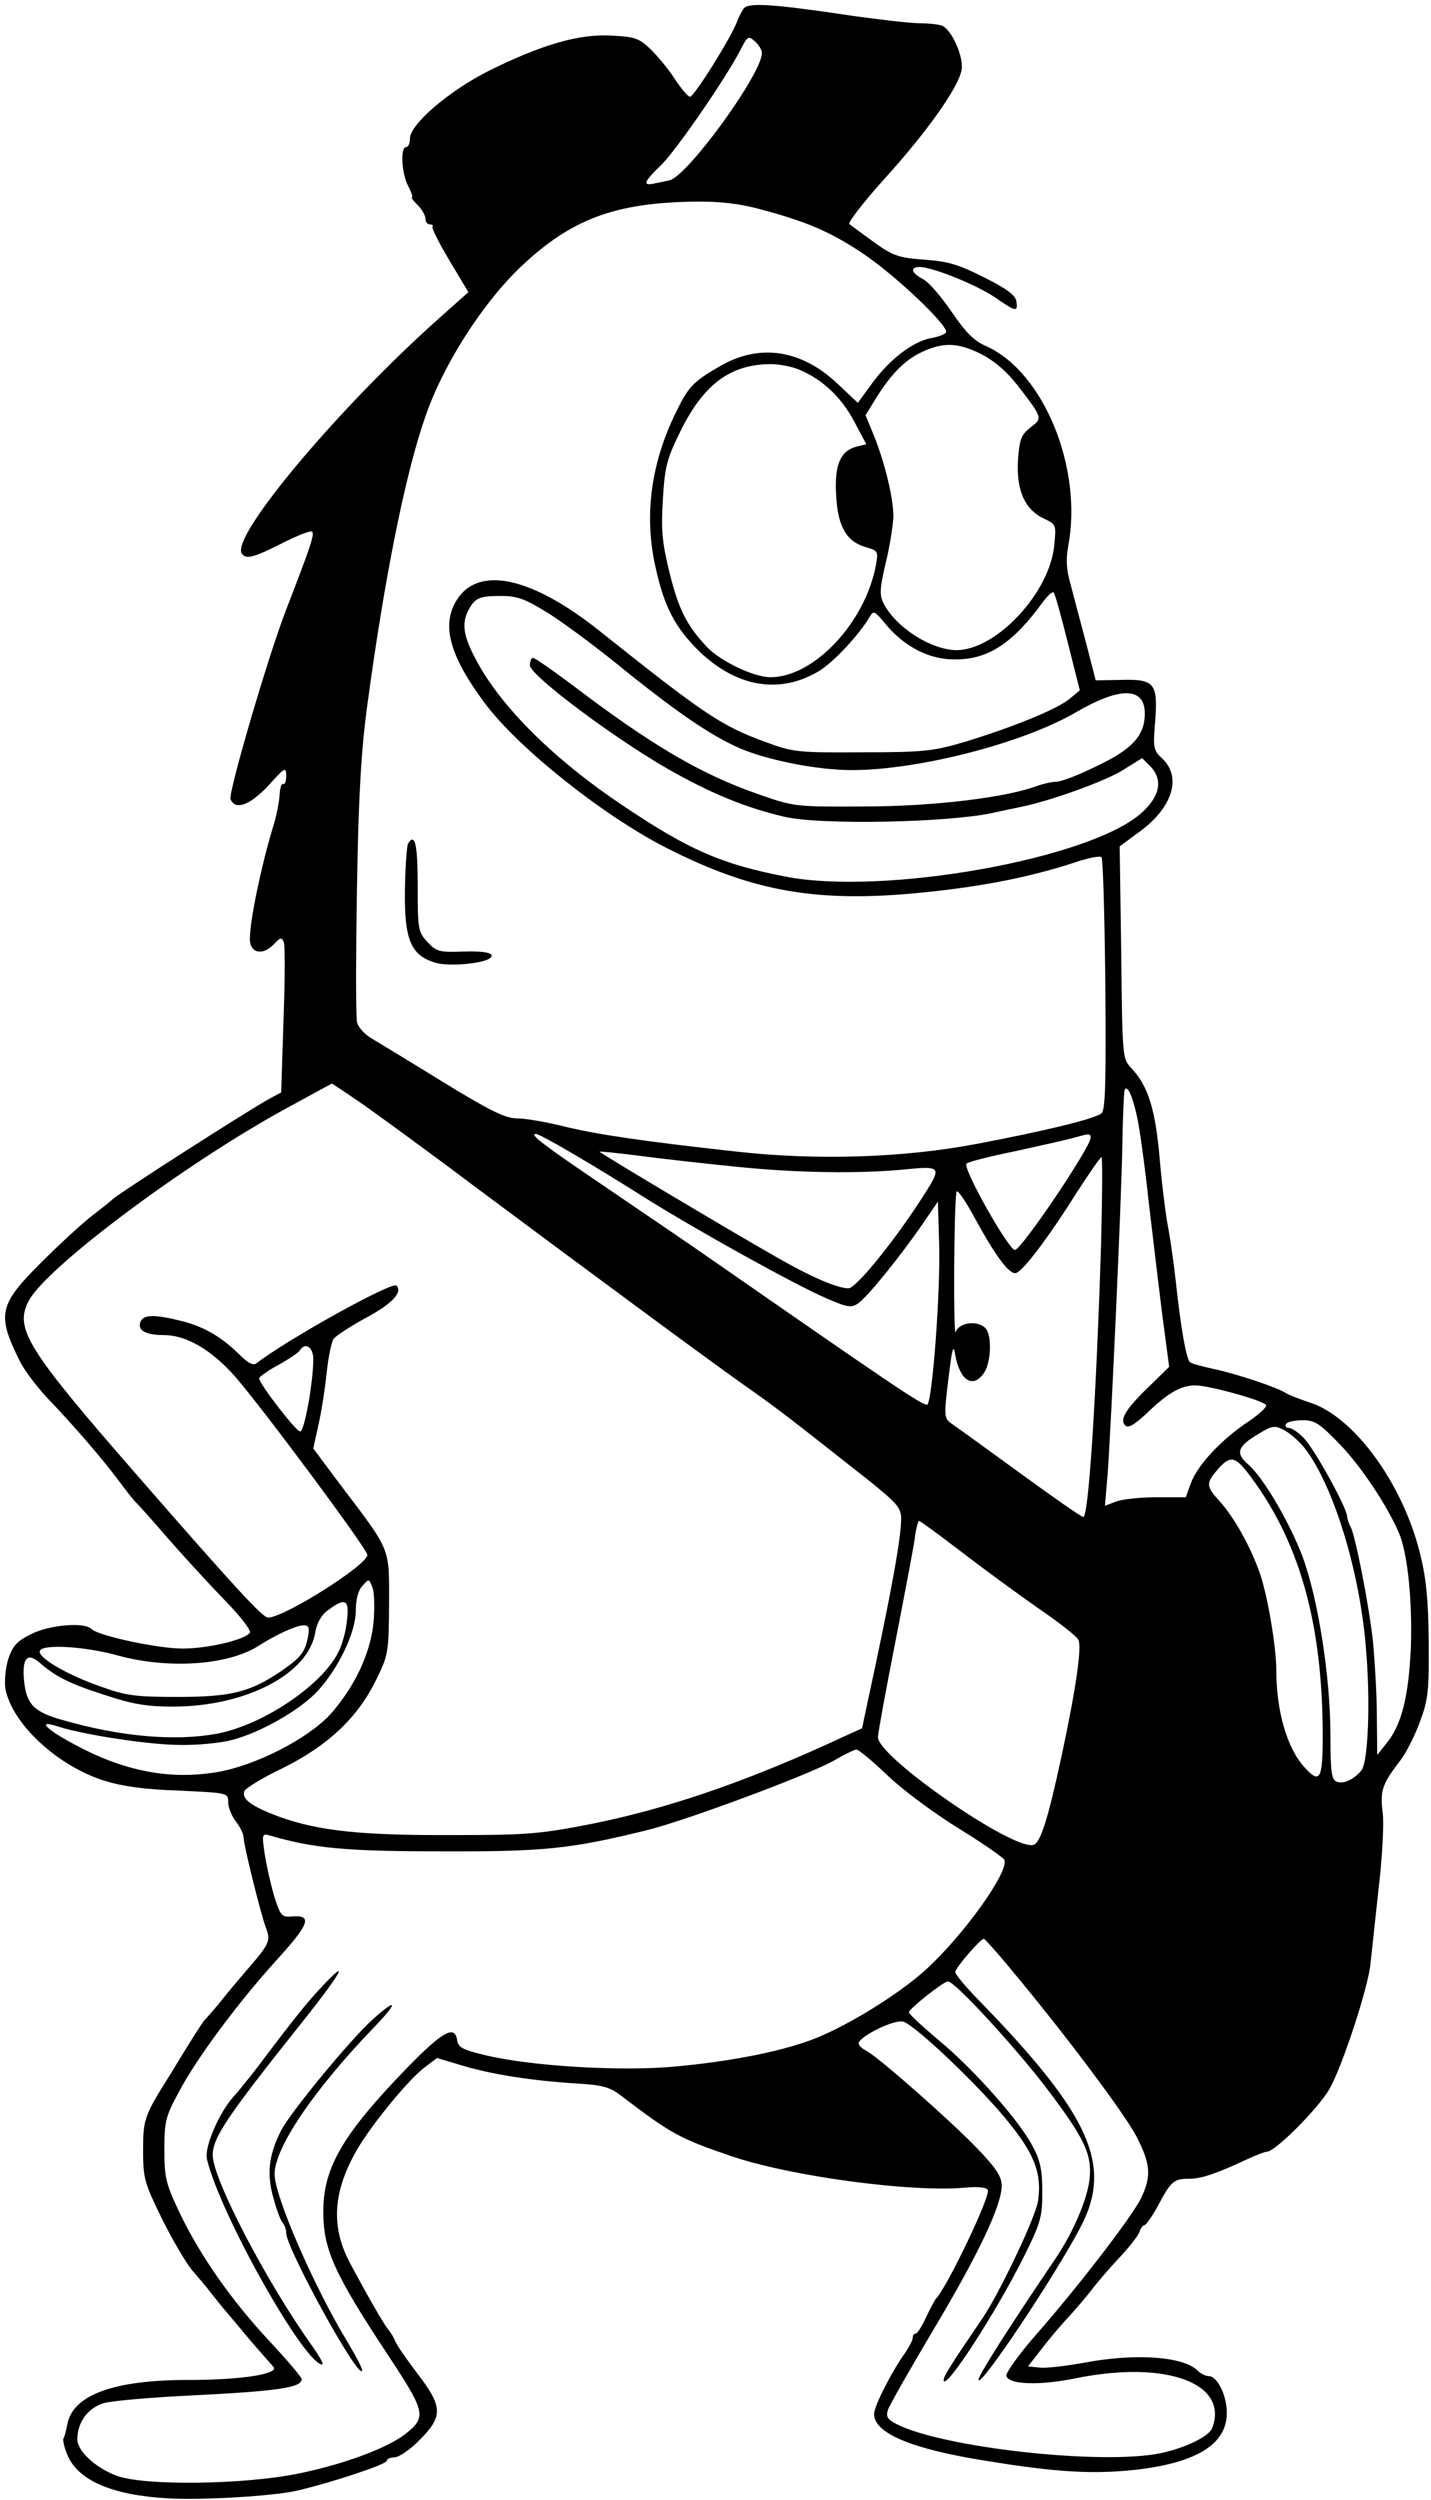 <?xml version="1.0" standalone="no"?>
<!DOCTYPE svg PUBLIC "-//W3C//DTD SVG 20010904//EN"
 "http://www.w3.org/TR/2001/REC-SVG-20010904/DTD/svg10.dtd">
<svg version="1.0" xmlns="http://www.w3.org/2000/svg"
 width="370pt" height="646pt" viewBox="0 0 370 646"
 preserveAspectRatio="xMidYMid meet">
<g transform="translate(0,646) scale(0.1,-0.1)"
fill="#000000" stroke="none">
<path d="M1923 6438 c-5 -7 -13 -22 -17 -33 -13 -38 -111 -195 -122 -195 -5 0
-22 20 -38 44 -15 24 -43 58 -62 77 -31 30 -41 34 -103 37 -83 5 -180 -23
-317 -91 -102 -51 -204 -138 -204 -175 0 -12 -4 -22 -10 -22 -15 0 -12 -67 5
-100 9 -17 13 -30 10 -30 -3 0 4 -9 15 -20 11 -11 20 -27 20 -35 0 -8 5 -15
12 -15 6 0 9 -2 6 -5 -3 -3 17 -43 44 -88 l49 -82 -73 -65 c-260 -231 -541
-565 -513 -610 10 -16 29 -12 104 26 39 20 75 34 78 30 7 -6 -5 -41 -67 -201
-47 -121 -150 -474 -144 -490 12 -30 50 -16 98 35 43 48 46 49 46 25 0 -14 -4
-24 -8 -21 -4 3 -8 -10 -9 -27 -1 -18 -8 -57 -18 -87 -30 -100 -58 -234 -59
-285 -1 -38 33 -46 62 -15 17 18 20 19 26 5 3 -9 3 -100 -1 -202 l-6 -186 -30
-16 c-58 -32 -394 -247 -407 -261 -3 -3 -25 -21 -50 -40 -25 -19 -84 -73 -131
-120 -113 -112 -118 -136 -57 -259 12 -23 43 -64 68 -91 71 -74 145 -160 186
-215 20 -27 40 -52 43 -55 4 -3 42 -45 85 -95 43 -49 110 -122 148 -161 39
-40 68 -77 64 -83 -12 -18 -107 -41 -174 -41 -64 0 -219 33 -236 51 -19 18
-110 10 -156 -14 -37 -18 -47 -30 -59 -65 -7 -24 -10 -57 -7 -76 17 -90 133
-198 254 -237 48 -15 104 -23 194 -26 128 -6 128 -6 128 -30 0 -14 9 -36 20
-50 11 -14 20 -33 20 -42 0 -19 44 -196 57 -231 14 -36 11 -42 -55 -118 -13
-15 -40 -47 -60 -72 -20 -25 -40 -47 -43 -50 -3 -3 -21 -30 -40 -61 -19 -30
-39 -64 -46 -75 -70 -111 -73 -119 -73 -200 0 -73 3 -84 49 -178 28 -56 63
-115 78 -133 15 -17 38 -44 50 -60 12 -15 30 -38 40 -49 10 -12 38 -45 62 -74
25 -29 51 -58 57 -65 20 -19 -78 -35 -220 -35 -193 0 -298 -39 -312 -115 -3
-16 -7 -32 -10 -36 -2 -5 2 -23 10 -42 27 -67 117 -105 261 -113 90 -5 273 6
333 20 87 20 232 68 232 77 0 5 9 9 20 9 11 0 41 20 65 45 61 61 60 86 -6 172
-28 37 -54 74 -57 83 -3 8 -11 22 -18 30 -12 15 -52 84 -100 174 -49 93 -43
183 19 291 38 65 132 180 174 212 l33 25 67 -20 c77 -23 181 -39 296 -46 66
-4 84 -9 115 -33 126 -96 149 -109 281 -154 154 -53 470 -95 607 -82 33 3 54
1 58 -6 9 -13 -107 -255 -134 -281 -3 -3 -14 -24 -25 -47 -11 -24 -23 -43 -27
-43 -5 0 -8 -5 -8 -11 0 -6 -9 -23 -19 -38 -36 -50 -81 -139 -81 -159 0 -50
99 -91 290 -121 183 -30 278 -35 387 -23 157 18 234 66 235 145 1 45 -24 97
-47 97 -8 0 -20 6 -28 14 -37 37 -162 46 -297 20 -45 -8 -95 -14 -112 -12
l-30 3 35 45 c19 25 51 63 72 85 20 22 49 56 63 75 15 19 46 55 70 80 23 25
45 53 48 62 3 10 9 18 13 18 4 0 21 24 36 52 33 62 40 68 81 68 31 0 71 14
150 51 22 10 45 19 50 19 21 0 130 109 161 161 33 57 103 269 107 329 2 19 11
103 20 185 10 84 15 173 11 202 -7 56 -1 73 45 133 15 19 38 64 51 100 22 58
24 80 23 210 -1 111 -7 165 -23 228 -45 180 -170 350 -282 387 -30 10 -58 21
-64 25 -20 14 -122 48 -180 61 -33 7 -64 15 -68 19 -10 8 -24 89 -37 210 -6
52 -15 115 -20 140 -5 25 -15 101 -21 170 -11 132 -30 194 -74 240 -23 25 -23
27 -26 299 l-4 274 53 39 c84 62 108 140 57 188 -23 21 -24 27 -18 99 7 96 -2
107 -92 104 l-62 -1 -26 101 c-15 56 -33 124 -40 151 -10 35 -11 63 -5 95 38
201 -63 449 -211 516 -33 14 -54 36 -91 90 -26 38 -59 77 -74 84 -30 16 -34
31 -8 31 33 0 147 -46 194 -78 55 -38 60 -39 56 -11 -2 16 -25 33 -83 62 -65
33 -94 42 -155 46 -67 5 -81 10 -130 45 -30 22 -59 43 -64 47 -4 4 36 56 90
116 109 120 191 235 200 281 7 33 -25 106 -51 116 -9 3 -35 6 -58 6 -23 0
-100 9 -172 19 -207 31 -270 35 -282 19z m47 -115 c0 -54 -193 -319 -239 -329
-15 -3 -34 -7 -43 -9 -27 -5 -22 7 23 50 39 39 166 223 204 297 18 35 20 36
37 21 10 -9 18 -22 18 -30z m-7 -403 c121 -32 182 -58 265 -113 84 -55 227
-191 218 -206 -3 -5 -21 -12 -40 -15 -46 -9 -105 -54 -150 -115 l-38 -52 -52
49 c-94 89 -202 105 -304 46 -66 -38 -81 -52 -109 -109 -69 -135 -89 -274 -58
-411 23 -105 52 -158 116 -220 96 -90 205 -108 305 -49 39 23 105 94 134 143
8 15 13 12 40 -21 49 -59 114 -92 180 -91 86 0 149 42 227 149 12 16 24 27 27
24 4 -3 20 -62 37 -130 l31 -123 -28 -23 c-34 -27 -145 -72 -269 -110 -82 -24
-105 -27 -265 -27 -166 -1 -179 0 -249 26 -116 42 -160 72 -430 287 -177 141
-315 171 -371 79 -39 -64 -17 -143 72 -263 86 -117 309 -294 473 -377 223
-113 390 -142 664 -114 157 16 275 40 389 77 35 12 66 18 70 14 4 -4 8 -152
10 -329 2 -256 0 -325 -10 -333 -17 -14 -148 -46 -323 -79 -190 -36 -412 -43
-619 -20 -246 27 -366 45 -451 66 -44 11 -97 20 -118 20 -30 0 -69 19 -190 93
-84 52 -167 102 -185 113 -18 10 -36 29 -39 43 -3 13 -3 168 0 345 4 243 11
359 27 476 44 326 98 596 150 744 46 134 148 293 247 387 130 123 243 165 449
168 62 1 115 -5 167 -19z m574 -375 c35 -18 65 -44 95 -82 65 -85 64 -83 32
-108 -24 -19 -28 -30 -32 -86 -4 -77 18 -126 67 -149 32 -15 32 -16 27 -68
-11 -123 -149 -271 -252 -272 -65 0 -156 57 -189 120 -11 22 -11 37 5 105 11
44 19 98 20 120 0 48 -22 139 -51 211 l-21 51 27 44 c40 64 75 99 120 120 54
25 92 24 152 -6z m-471 -40 c60 -25 109 -71 142 -133 l32 -60 -25 -6 c-42 -11
-58 -47 -53 -126 4 -81 27 -120 77 -134 31 -9 32 -11 26 -45 -27 -149 -160
-291 -273 -291 -43 0 -128 41 -163 77 -54 57 -75 99 -99 198 -18 74 -21 107
-16 185 5 85 10 104 46 177 59 119 127 170 228 172 23 1 59 -6 78 -14z m-646
-631 c41 -26 130 -92 199 -149 141 -113 231 -174 307 -204 76 -29 193 -51 277
-51 172 0 444 70 580 150 114 66 177 65 177 -4 0 -56 -32 -92 -123 -135 -46
-23 -93 -41 -105 -41 -11 0 -33 -5 -48 -10 -80 -31 -273 -54 -449 -54 -178 -1
-181 -1 -275 32 -147 51 -275 126 -479 281 -52 39 -98 71 -103 71 -4 0 -8 -9
-8 -19 0 -26 221 -191 362 -271 108 -61 198 -98 298 -121 93 -21 416 -15 535
10 22 5 56 12 75 16 75 15 220 67 265 96 l48 30 20 -20 c35 -34 27 -79 -22
-122 -133 -119 -668 -214 -921 -164 -164 32 -248 68 -419 183 -177 118 -314
254 -378 373 -35 64 -40 97 -22 132 17 32 28 37 84 37 43 0 62 -7 125 -46z
m-477 -1271 c45 -32 173 -125 283 -208 317 -236 642 -476 719 -529 68 -48 109
-80 298 -229 76 -61 87 -73 87 -101 0 -51 -25 -189 -86 -471 l-15 -71 -92 -42
c-220 -100 -415 -166 -602 -204 -138 -27 -167 -30 -365 -30 -238 -1 -346 11
-447 47 -73 27 -99 46 -91 67 3 7 48 35 101 60 116 58 192 130 239 226 32 65
33 70 34 197 0 149 7 133 -128 311 l-68 91 14 64 c8 35 17 96 21 134 4 39 12
77 18 86 7 8 45 33 84 54 67 36 95 66 78 83 -11 11 -279 -137 -362 -201 -8 -6
-20 0 -37 16 -51 51 -93 76 -151 92 -75 19 -104 19 -112 -1 -8 -22 14 -34 61
-34 58 0 122 -38 182 -105 71 -81 343 -447 344 -463 0 -26 -215 -162 -257
-162 -14 0 -85 77 -343 373 -280 321 -313 374 -276 445 44 85 397 350 661 495
66 36 121 66 123 67 1 0 40 -26 85 -57z m1997 -29 c6 -26 20 -125 30 -219 11
-93 27 -228 36 -299 l17 -128 -47 -46 c-64 -61 -82 -90 -67 -105 8 -8 21 -1
54 29 57 55 90 74 128 74 34 0 169 -37 182 -50 5 -4 -16 -24 -46 -44 -69 -46
-131 -112 -148 -159 l-13 -36 -76 0 c-41 0 -88 -5 -104 -11 l-29 -11 7 83 c9
124 35 694 38 848 1 74 4 139 6 144 7 13 20 -15 32 -70z m-1466 -91 c45 -26
129 -77 187 -114 135 -85 396 -230 476 -264 55 -24 64 -25 82 -13 24 17 107
119 165 203 l41 60 3 -100 c5 -125 -18 -425 -31 -425 -15 0 -93 53 -561 378
-50 35 -171 117 -268 183 -164 111 -201 139 -182 139 4 0 44 -21 88 -47z
m1346 37 c0 -24 -179 -290 -196 -290 -16 0 -136 212 -125 223 5 5 61 19 125
32 64 14 131 29 149 34 43 12 47 13 47 1z m-925 -74 c158 -17 331 -20 453 -7
84 8 86 4 44 -62 -73 -116 -178 -246 -198 -246 -27 -1 -99 30 -189 82 -123 70
-455 268 -455 271 0 1 44 -3 98 -10 53 -7 165 -20 247 -28z m952 -199 c-12
-386 -32 -707 -46 -707 -5 0 -78 51 -163 113 -84 61 -164 119 -176 127 -21 15
-22 17 -10 115 10 83 13 94 18 63 12 -66 46 -87 74 -46 19 27 21 99 4 116 -21
21 -68 15 -77 -10 -6 -18 -5 314 2 362 2 8 22 -21 46 -65 54 -99 88 -145 106
-145 16 0 82 86 160 210 32 49 60 90 63 90 3 0 2 -100 -1 -223z m-2037 -299
c0 -60 -23 -188 -34 -187 -11 0 -106 124 -106 137 0 4 22 20 50 35 27 15 52
32 55 37 14 23 35 9 35 -22z m2655 -221 c55 -57 123 -160 152 -228 23 -53 35
-179 31 -296 -6 -128 -24 -201 -64 -249 l-23 -29 -1 98 c0 54 -5 141 -10 195
-10 93 -46 276 -58 297 -4 6 -8 18 -9 28 -5 29 -83 170 -111 200 -14 15 -32
27 -39 27 -8 0 -11 5 -8 10 3 6 23 10 43 10 32 0 44 -8 97 -63z m-91 -10 c73
-95 140 -311 157 -507 13 -140 7 -303 -11 -325 -20 -24 -47 -36 -64 -29 -13 5
-16 26 -16 118 0 154 -32 356 -73 466 -35 90 -101 203 -141 237 -32 28 -26 46
27 77 37 23 43 23 68 10 15 -8 39 -29 53 -47z m-147 -64 c132 -172 193 -386
193 -679 0 -112 -7 -125 -47 -81 -45 49 -73 145 -73 251 0 61 -23 196 -43 252
-25 70 -66 143 -103 184 -37 41 -37 47 -1 88 28 30 41 28 74 -15z m-744 -201
c56 -43 146 -109 199 -146 54 -37 102 -74 106 -83 10 -17 -6 -127 -43 -300
-35 -162 -54 -223 -72 -230 -48 -19 -403 226 -403 278 0 10 20 119 44 241 24
123 47 244 51 271 3 26 9 47 11 47 3 0 51 -35 107 -78z m-1517 -182 c-7 -80
-48 -168 -112 -240 -59 -64 -196 -134 -297 -150 -113 -18 -222 1 -337 58 -96
48 -134 82 -68 60 66 -21 235 -47 313 -47 45 -1 106 5 136 13 75 20 176 78
221 127 54 59 98 152 98 207 0 29 6 52 17 64 17 19 17 19 26 -4 5 -13 6 -52 3
-88z m-69 1 c-3 -28 -13 -64 -23 -82 -44 -86 -196 -187 -313 -209 -107 -20
-249 -8 -398 35 -76 21 -95 41 -101 104 -5 57 9 72 41 44 40 -35 77 -54 168
-83 72 -24 109 -30 176 -30 188 0 350 84 368 191 4 25 16 46 33 58 45 34 56
28 49 -28z m-101 -43 c-8 -38 -19 -52 -70 -87 -80 -54 -130 -66 -266 -66 -111
0 -134 3 -203 28 -85 30 -160 74 -154 91 6 18 116 12 202 -12 132 -36 287 -25
365 26 44 28 94 51 114 52 15 0 17 -5 12 -32z m1498 -355 c39 -38 122 -99 185
-138 62 -38 115 -75 118 -81 12 -32 -110 -201 -209 -289 -68 -60 -192 -137
-279 -172 -80 -32 -211 -59 -362 -73 -137 -13 -366 0 -487 28 -64 15 -75 21
-78 40 -6 40 -37 23 -128 -70 -165 -170 -217 -257 -218 -368 -1 -101 25 -161
172 -383 92 -140 95 -153 41 -196 -47 -37 -160 -79 -278 -103 -142 -29 -402
-32 -471 -5 -56 22 -100 64 -100 94 0 44 28 81 68 93 20 6 122 15 227 20 222
11 285 20 285 42 0 5 -38 50 -84 99 -96 103 -179 220 -233 334 -34 72 -38 88
-38 160 0 73 3 86 38 150 45 86 154 232 253 341 83 91 92 115 42 112 -30 -3
-32 -1 -50 55 -9 32 -20 81 -24 109 -7 50 -7 51 17 44 110 -32 194 -40 439
-40 265 -1 335 6 530 54 100 24 422 144 485 180 28 16 54 29 59 29 5 1 41 -29
80 -66z m320 -502 c138 -165 298 -378 326 -435 36 -70 37 -102 9 -159 -26 -50
-162 -227 -271 -351 -43 -49 -77 -97 -76 -105 4 -23 84 -26 178 -7 234 48 399
-12 354 -129 -9 -21 -67 -50 -132 -64 -151 -32 -565 14 -684 75 -23 12 -28 19
-22 37 4 12 57 105 117 206 116 194 177 322 177 373 0 23 -14 45 -62 95 -68
71 -254 235 -287 253 -12 6 -21 15 -21 19 0 18 91 63 115 57 31 -8 205 -174
276 -264 65 -81 83 -131 73 -199 -6 -42 -98 -235 -142 -301 -85 -125 -102
-152 -102 -162 0 -34 135 173 208 320 43 86 47 102 47 166 0 55 -5 81 -25 118
-33 64 -150 197 -244 275 -42 35 -76 67 -76 71 0 9 90 80 101 80 18 0 179
-175 261 -284 94 -125 112 -164 105 -229 -7 -53 -42 -135 -87 -202 -122 -180
-200 -303 -200 -314 0 -29 202 274 266 398 81 158 21 289 -268 585 -32 33 -58
64 -58 70 0 11 65 86 74 86 2 0 34 -35 70 -79z"/>
<path d="M1055 4280 c-3 -5 -7 -58 -8 -117 -2 -129 14 -170 76 -190 34 -12
130 -3 145 12 13 12 -13 18 -73 16 -59 -2 -67 0 -90 25 -24 26 -25 33 -25 145
0 108 -7 138 -25 109z"/>
<path d="M833 1327 c-38 -40 -71 -81 -166 -207 -23 -30 -52 -66 -64 -79 -37
-41 -75 -130 -68 -160 33 -141 252 -530 298 -531 5 0 -7 21 -26 48 -116 162
-257 431 -257 493 0 45 36 99 238 352 96 121 117 161 45 84z"/>
<path d="M964 1242 c-57 -51 -212 -239 -237 -287 -32 -63 -38 -112 -20 -175 8
-30 19 -59 24 -64 5 -6 9 -17 9 -26 0 -39 182 -371 196 -357 3 3 -13 34 -35
71 -88 144 -191 380 -191 438 0 68 102 218 254 376 66 68 66 83 0 24z"/>
</g>
</svg>
